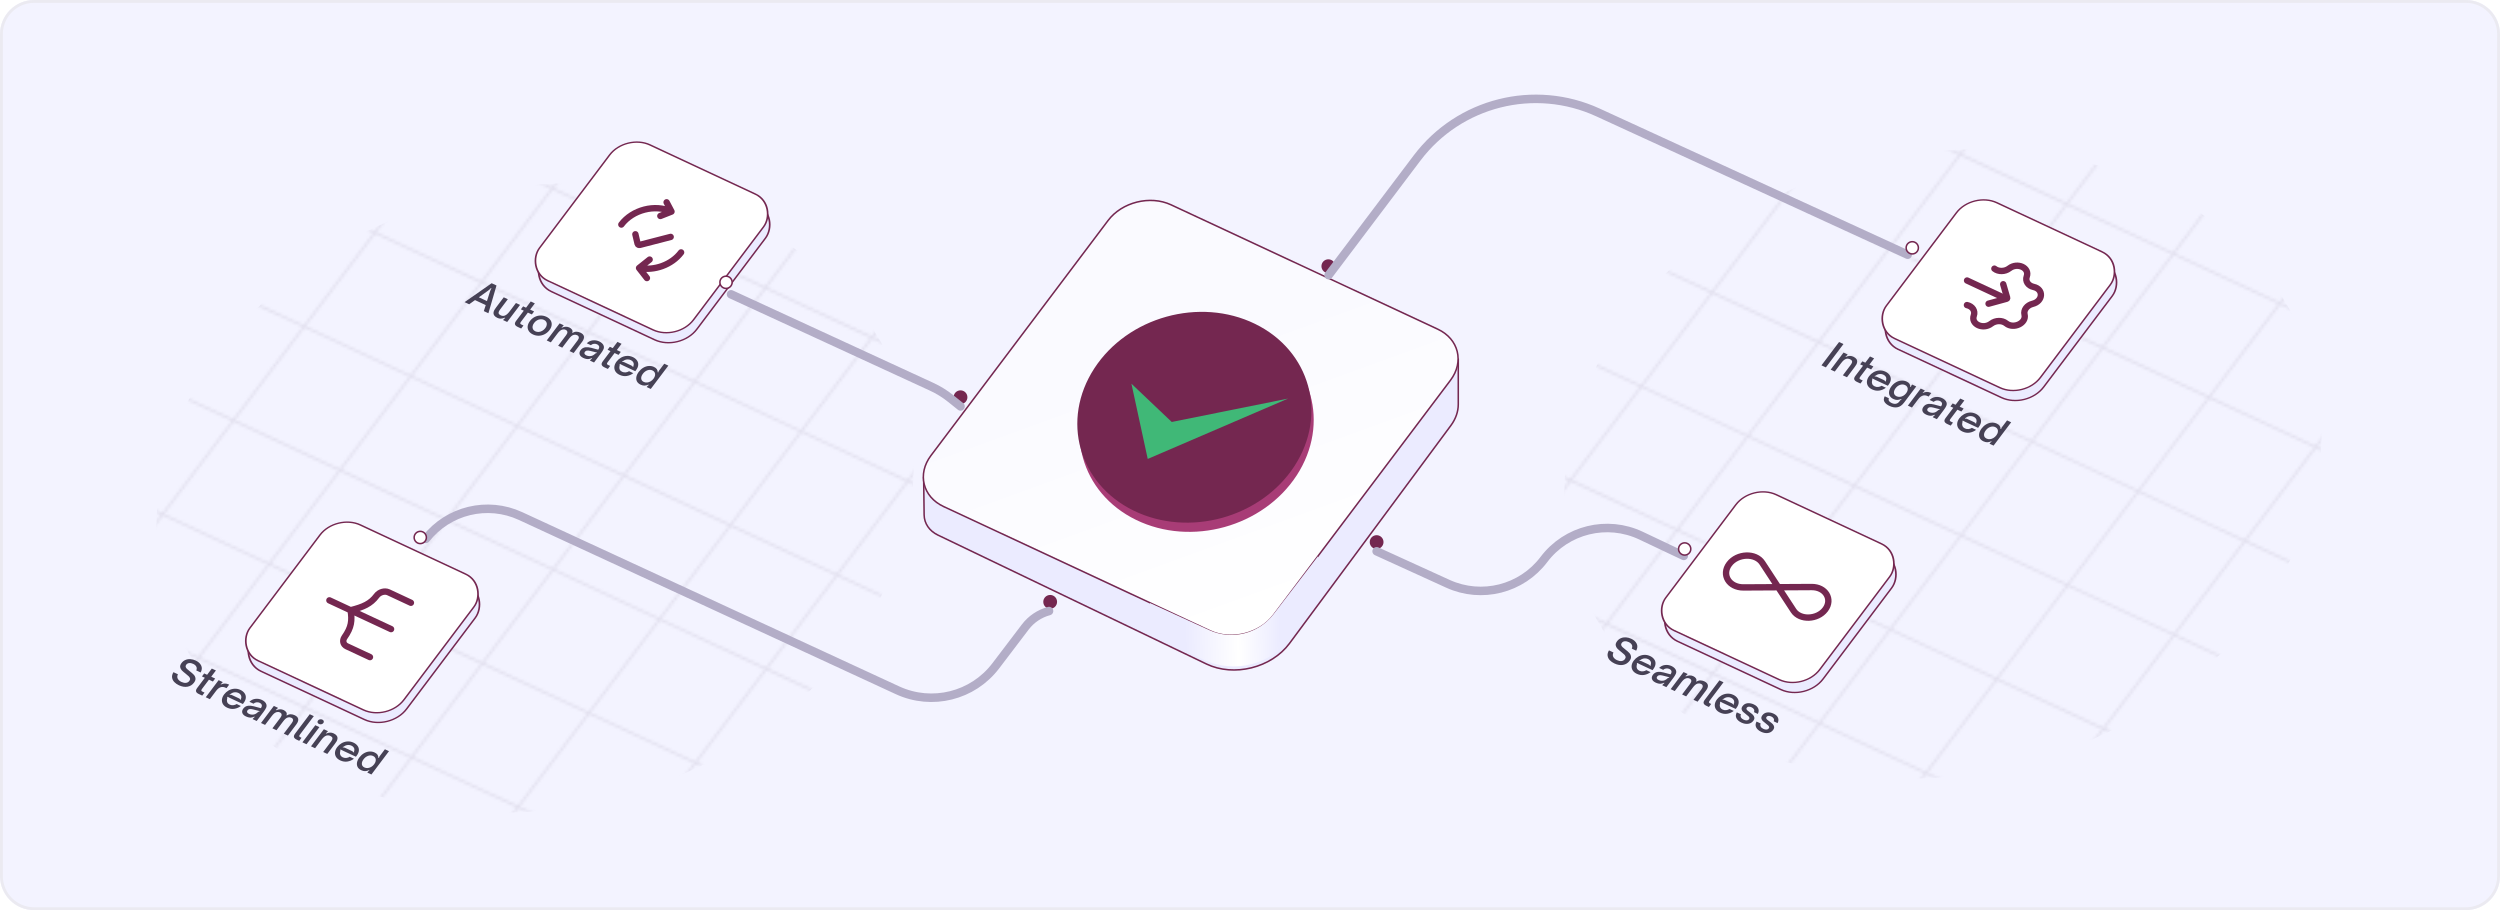 <svg width="879" height="320" viewBox="0 0 879 320" fill="none" xmlns="http://www.w3.org/2000/svg">
<g clip-path="url(#clip0_1_1118)">
<path d="M0 12C0 5.373 5.373 0 12 0H867C873.627 0 879 5.373 879 12V308C879 314.627 873.627 320 867 320H12C5.373 320 0 314.627 0 308V12Z" fill="#F3F3FF"/>
<g clip-path="url(#clip1_1_1118)">
<g opacity="0.5">
<mask id="mask0_1_1118" style="mask-type:alpha" maskUnits="userSpaceOnUse" x="464" y="-14" width="438" height="355">
<path d="M639.124 -13.667L465.294 217.013" stroke="#464155" stroke-width="0.748"/>
<path d="M464.966 217.448L727.239 339.748" stroke="#464155" stroke-width="0.748"/>
<path d="M676.593 3.804L502.763 234.484" stroke="#464155" stroke-width="0.748"/>
<path d="M489.847 184.431L752.12 306.731" stroke="#464155" stroke-width="0.748"/>
<path d="M714.059 21.275L540.23 251.955" stroke="#464155" stroke-width="0.748"/>
<path d="M514.727 151.414L777.001 273.714" stroke="#464155" stroke-width="0.748"/>
<path d="M751.529 38.747L577.699 269.427" stroke="#464155" stroke-width="0.748"/>
<path d="M539.608 118.397L801.881 240.697" stroke="#464155" stroke-width="0.748"/>
<path d="M788.995 56.219L615.165 286.899" stroke="#464155" stroke-width="0.748"/>
<path d="M564.485 85.383L826.759 207.683" stroke="#464155" stroke-width="0.748"/>
<path d="M826.464 73.69L652.634 304.37" stroke="#464155" stroke-width="0.748"/>
<path d="M589.366 52.365L851.639 174.665" stroke="#464155" stroke-width="0.748"/>
<path d="M863.93 91.161L690.1 321.841" stroke="#464155" stroke-width="0.748"/>
<path d="M614.247 19.349L876.52 141.649" stroke="#464155" stroke-width="0.748"/>
<path d="M901.4 108.633L727.57 339.313" stroke="#464155" stroke-width="0.748"/>
<path d="M639.124 -13.667L901.397 108.633" stroke="#464155" stroke-width="0.748"/>
</mask>
<g mask="url(#mask0_1_1118)">
<g filter="url(#filter0_f_1_1118)">
<circle cx="122.39" cy="122.39" r="122.39" transform="matrix(0.906 0.423 -0.602 0.799 645.915 13.571)" fill="#CFCBDC"/>
</g>
</g>
</g>
<g opacity="0.5">
<mask id="mask1_1_1118" style="mask-type:alpha" maskUnits="userSpaceOnUse" x="-31" y="-3" width="438" height="356">
<path d="M144.103 -1.703L-29.727 228.977" stroke="#464155" stroke-width="0.748"/>
<path d="M-30.055 229.411L232.218 351.711" stroke="#464155" stroke-width="0.748"/>
<path d="M181.572 15.768L7.742 246.448" stroke="#464155" stroke-width="0.748"/>
<path d="M-5.175 196.395L257.099 318.695" stroke="#464155" stroke-width="0.748"/>
<path d="M219.038 33.239L45.208 263.919" stroke="#464155" stroke-width="0.748"/>
<path d="M19.706 163.378L281.979 285.678" stroke="#464155" stroke-width="0.748"/>
<path d="M256.508 50.711L82.678 281.391" stroke="#464155" stroke-width="0.748"/>
<path d="M44.587 130.362L306.86 252.662" stroke="#464155" stroke-width="0.748"/>
<path d="M293.974 68.183L120.144 298.863" stroke="#464155" stroke-width="0.748"/>
<path d="M69.464 97.347L331.737 219.647" stroke="#464155" stroke-width="0.748"/>
<path d="M331.443 85.654L157.613 316.334" stroke="#464155" stroke-width="0.748"/>
<path d="M94.345 64.33L356.618 186.63" stroke="#464155" stroke-width="0.748"/>
<path d="M368.909 103.126L195.079 333.806" stroke="#464155" stroke-width="0.748"/>
<path d="M119.225 31.313L381.499 153.613" stroke="#464155" stroke-width="0.748"/>
<path d="M406.378 120.597L232.549 351.277" stroke="#464155" stroke-width="0.748"/>
<path d="M144.103 -1.703L406.376 120.597" stroke="#464155" stroke-width="0.748"/>
</mask>
<g mask="url(#mask1_1_1118)">
<g filter="url(#filter1_f_1_1118)">
<circle cx="122.39" cy="122.39" r="122.39" transform="matrix(0.906 0.423 -0.602 0.799 150.893 25.535)" fill="#CFCBDC"/>
</g>
</g>
</g>
<circle cx="369.242" cy="211.61" r="2.425" fill="#742750"/>
<circle cx="484.019" cy="190.594" r="2.425" fill="#742750"/>
<circle cx="337.716" cy="139.67" r="2.425" fill="#742750"/>
<circle cx="467.045" cy="93.597" r="2.425" fill="#742750"/>
<path d="M641.976 129.179L640.427 128.456L646.608 120.254L648.157 120.977L641.976 129.179ZM643.666 129.966L648.194 123.957L649.633 124.629L649.439 124.887C649.358 124.994 649.278 125.078 649.2 125.138C649.121 125.199 649.02 125.253 648.896 125.302L648.993 125.478C649.521 125.259 649.985 125.146 650.386 125.139C650.8 125.129 651.211 125.219 651.617 125.409C652.642 125.886 653.092 126.537 652.966 127.36C652.926 127.66 652.831 127.94 652.68 128.199C652.529 128.458 652.318 128.767 652.048 129.125L649.399 132.64L647.948 131.963L650.596 128.448C650.834 128.133 651 127.861 651.094 127.634C651.197 127.411 651.23 127.213 651.194 127.042C651.145 126.757 650.909 126.516 650.486 126.319C649.998 126.092 649.531 126.048 649.084 126.189C648.798 126.278 648.515 126.441 648.236 126.679C647.958 126.917 647.641 127.273 647.284 127.746L645.105 130.638L643.666 129.966ZM652.913 134.278C652.384 134.032 652.066 133.738 651.96 133.398C651.854 133.058 651.987 132.641 652.359 132.146L655.049 128.578L654.024 128.1L654.818 127.046L655.843 127.524L657.495 125.331L658.935 126.002L657.282 128.195L658.673 128.844L657.879 129.897L656.488 129.249L654.066 132.463C653.893 132.692 653.805 132.883 653.799 133.036C653.8 133.181 653.938 133.318 654.215 133.447L654.934 133.783L654.132 134.847L652.913 134.278ZM658.255 136.929C657.588 136.618 657.094 136.209 656.774 135.701C656.467 135.19 656.346 134.635 656.413 134.036C656.484 133.431 656.742 132.834 657.185 132.246C657.595 131.702 658.107 131.248 658.721 130.886C659.343 130.527 660.017 130.318 660.743 130.259C661.476 130.204 662.201 130.344 662.917 130.678C663.518 130.958 663.989 131.333 664.329 131.801C664.682 132.266 664.84 132.799 664.803 133.402C664.775 134.009 664.51 134.645 664.007 135.312L663.764 135.634L659.251 133.53C658.828 133.332 658.543 133.185 658.397 133.088L658.218 133.237C658.281 133.285 658.308 133.337 658.3 133.391C658.306 133.442 658.295 133.515 658.268 133.609C658.228 133.793 658.205 133.904 658.2 133.94C658.109 134.353 658.141 134.726 658.296 135.06C658.459 135.397 658.736 135.657 659.126 135.839C659.541 136.033 659.965 136.104 660.398 136.055C660.845 136.001 661.241 135.862 661.587 135.636L663.075 136.33C662.386 136.851 661.62 137.181 660.778 137.322C659.942 137.454 659.101 137.324 658.255 136.929ZM659.155 132.366C659.325 132.359 659.464 132.365 659.569 132.385C659.688 132.402 659.813 132.441 659.943 132.501L662.359 133.628C662.497 133.692 662.604 133.761 662.68 133.836C662.769 133.906 662.851 134.003 662.924 134.124L663.152 134.041C663.105 133.971 663.081 133.916 663.078 133.876C663.089 133.833 663.106 133.773 663.131 133.697C663.19 133.589 663.222 133.444 663.227 133.263C663.253 132.936 663.173 132.642 662.985 132.38C662.803 132.111 662.538 131.895 662.188 131.732C661.83 131.565 661.462 131.486 661.082 131.493C660.709 131.493 660.342 131.578 659.982 131.75C659.847 131.812 659.701 131.904 659.544 132.025C659.485 132.074 659.429 132.112 659.378 132.136C659.332 132.153 659.256 132.166 659.15 132.175L659.155 132.366ZM664.333 142.727C663.528 142.352 662.948 141.882 662.592 141.319C662.244 140.76 662.269 140.099 662.668 139.336L664.12 140.013C663.988 140.377 664.002 140.694 664.163 140.962C664.318 141.238 664.627 141.484 665.091 141.7C665.676 141.973 666.196 142.056 666.651 141.948C667.114 141.845 667.502 141.585 667.815 141.169L668.042 140.868C668.134 140.746 668.209 140.661 668.269 140.611C668.342 140.558 668.445 140.509 668.577 140.464L668.487 140.277C667.946 140.499 667.464 140.614 667.042 140.62C666.633 140.623 666.197 140.516 665.733 140.3C665.14 140.023 664.712 139.65 664.451 139.179C664.196 138.702 664.117 138.172 664.216 137.588C664.315 137.005 664.586 136.419 665.029 135.832C665.477 135.237 666.003 134.765 666.606 134.417C667.214 134.062 667.844 133.861 668.493 133.815C669.149 133.763 669.769 133.873 670.354 134.146C670.818 134.362 671.15 134.614 671.351 134.901C671.552 135.189 671.659 135.572 671.671 136.053L671.914 136.035C671.909 135.926 671.921 135.83 671.95 135.747C671.98 135.664 672.035 135.569 672.116 135.461L672.311 135.203L673.75 135.875L669.473 141.55C668.75 142.511 667.956 143.061 667.092 143.2C666.237 143.344 665.317 143.186 664.333 142.727ZM666.84 139.335C667.206 139.505 667.596 139.571 668.01 139.532C668.433 139.496 668.832 139.368 669.208 139.146C669.597 138.921 669.935 138.618 670.221 138.238C670.502 137.866 670.675 137.491 670.739 137.114C670.803 136.737 670.758 136.397 670.603 136.092C670.447 135.787 670.187 135.549 669.821 135.379C669.268 135.121 668.678 135.102 668.05 135.323C667.436 135.54 666.915 135.932 666.489 136.498C666.057 137.071 665.867 137.622 665.919 138.15C665.98 138.682 666.287 139.077 666.84 139.335ZM670.803 142.621L675.331 136.612L676.771 137.283L676.576 137.541C676.495 137.649 676.416 137.732 676.337 137.793C676.259 137.853 676.158 137.907 676.033 137.956L676.131 138.132C676.642 137.906 677.11 137.795 677.536 137.8C677.966 137.797 678.413 137.904 678.877 138.12L679.035 138.194L678.104 139.43L677.738 139.259C677.193 139.005 676.677 138.939 676.19 139.06C675.584 139.194 674.997 139.637 674.43 140.39L672.243 143.292L670.803 142.621ZM677.216 145.771C676.55 145.46 676.129 145.056 675.955 144.558C675.78 144.06 675.901 143.535 676.317 142.984C676.738 142.425 677.318 142.1 678.057 142.008C678.588 141.946 679.249 142.017 680.04 142.221L682.466 142.873C682.761 142.468 682.871 142.103 682.797 141.778C682.712 141.439 682.454 141.168 682.023 140.967C681.674 140.804 681.301 140.751 680.906 140.809C680.516 140.86 680.175 141.021 679.883 141.291L678.444 140.62C679.044 140.028 679.742 139.685 680.538 139.592C681.342 139.502 682.098 139.622 682.805 139.952C683.212 140.141 683.552 140.368 683.826 140.631C684.108 140.898 684.3 141.191 684.401 141.509C684.529 141.937 684.496 142.353 684.302 142.756C684.116 143.163 683.834 143.618 683.456 144.119L681.002 147.376L679.562 146.705L679.716 146.501C679.84 146.336 680.038 146.162 680.308 145.978L680.194 145.823C679.823 146.009 679.439 146.125 679.041 146.172C678.5 146.219 677.891 146.086 677.216 145.771ZM678.311 144.887C678.645 145.043 679.004 145.128 679.388 145.142C679.835 145.147 680.209 145.075 680.509 144.924C680.687 144.833 680.84 144.74 680.967 144.644C681.094 144.548 681.255 144.415 681.45 144.244C681.544 144.162 681.628 144.11 681.701 144.086C681.78 144.054 681.858 144.052 681.937 144.079L682.03 143.89C681.274 143.712 680.756 143.582 680.477 143.5L679.705 143.3C679.169 143.166 678.743 143.132 678.429 143.199C678.159 143.266 677.942 143.408 677.78 143.623C677.602 143.859 677.559 144.091 677.652 144.318C677.758 144.542 677.978 144.732 678.311 144.887ZM684.648 149.077C684.12 148.83 683.802 148.537 683.696 148.197C683.59 147.857 683.723 147.44 684.095 146.945L686.785 143.376L685.76 142.898L686.554 141.845L687.578 142.323L689.231 140.13L690.67 140.801L689.018 142.994L690.409 143.642L689.615 144.696L688.224 144.047L685.802 147.262C685.629 147.491 685.54 147.682 685.535 147.834C685.536 147.98 685.674 148.117 685.951 148.246L686.67 148.582L685.868 149.646L684.648 149.077ZM689.991 151.728C689.324 151.417 688.83 151.008 688.51 150.5C688.202 149.989 688.082 149.434 688.148 148.835C688.22 148.229 688.478 147.633 688.92 147.045C689.331 146.5 689.843 146.047 690.457 145.684C691.079 145.325 691.753 145.117 692.478 145.058C693.212 145.003 693.937 145.142 694.653 145.476C695.254 145.757 695.725 146.131 696.065 146.599C696.418 147.064 696.576 147.598 696.539 148.201C696.511 148.807 696.246 149.444 695.743 150.11L695.5 150.433L690.987 148.328C690.564 148.131 690.279 147.984 690.133 147.886L689.954 148.036C690.017 148.084 690.044 148.136 690.036 148.19C690.041 148.241 690.031 148.313 690.004 148.407C689.964 148.592 689.941 148.702 689.936 148.739C689.844 149.151 689.876 149.525 690.031 149.858C690.195 150.196 690.471 150.456 690.862 150.638C691.277 150.831 691.701 150.903 692.134 150.853C692.58 150.8 692.977 150.66 693.323 150.435L694.811 151.128C694.122 151.65 693.356 151.98 692.514 152.12C691.678 152.253 690.837 152.122 689.991 151.728ZM690.891 147.165C691.061 147.157 691.199 147.164 691.305 147.184C691.424 147.201 691.549 147.239 691.679 147.3L694.094 148.426C694.233 148.491 694.34 148.56 694.416 148.634C694.505 148.705 694.587 148.801 694.66 148.923L694.887 148.84C694.841 148.77 694.817 148.715 694.814 148.675C694.825 148.631 694.842 148.572 694.866 148.496C694.926 148.388 694.958 148.243 694.963 148.061C694.989 147.735 694.909 147.441 694.721 147.179C694.539 146.91 694.273 146.694 693.924 146.531C693.566 146.364 693.197 146.284 692.818 146.291C692.445 146.292 692.078 146.377 691.718 146.548C691.583 146.611 691.437 146.703 691.28 146.823C691.22 146.873 691.165 146.91 691.114 146.935C691.068 146.952 690.992 146.965 690.886 146.974L690.891 147.165ZM697.38 155.174C696.786 154.897 696.359 154.523 696.098 154.053C695.85 153.579 695.779 153.047 695.883 152.456C695.987 151.866 696.269 151.266 696.728 150.657C697.187 150.048 697.721 149.565 698.329 149.21C698.938 148.855 699.563 148.652 700.205 148.603C700.86 148.55 701.484 148.662 702.078 148.939C702.534 149.151 702.862 149.401 703.063 149.689C703.272 149.98 703.383 150.365 703.394 150.845L703.638 150.828C703.627 150.726 703.636 150.634 703.666 150.551C703.701 150.461 703.759 150.362 703.84 150.254L705.687 147.803L707.126 148.475L700.946 156.676L699.506 156.005L699.701 155.747C699.782 155.64 699.861 155.556 699.94 155.496C700.024 155.428 700.122 155.377 700.236 155.343L700.146 155.156C699.605 155.378 699.123 155.493 698.701 155.499C698.284 155.498 697.843 155.39 697.38 155.174ZM698.499 154.214C698.865 154.384 699.255 154.45 699.669 154.411C700.084 154.371 700.488 154.236 700.883 154.003C701.278 153.771 701.621 153.461 701.913 153.074C702.204 152.687 702.385 152.302 702.454 151.918C702.524 151.534 702.481 151.19 702.326 150.885C702.171 150.58 701.911 150.342 701.545 150.172C700.984 149.91 700.393 149.891 699.773 150.116C699.154 150.34 698.623 150.746 698.18 151.334C697.737 151.921 697.539 152.483 697.586 153.018C697.634 153.553 697.938 153.952 698.499 154.214Z" fill="#464155"/>
<g filter="url(#filter2_d_1_1118)">
<rect x="0.083" y="0.333" width="59.743" height="59.743" rx="9.831" transform="matrix(0.906 0.423 -0.602 0.799 693.832 66.903)" fill="#EBEBFF" stroke="#742750" stroke-width="0.546"/>
<rect x="0.083" y="0.333" width="59.744" height="59.744" rx="9.427" transform="matrix(0.906 0.423 -0.602 0.799 692.922 63.249)" fill="white" stroke="#742750" stroke-width="0.545"/>
<g filter="url(#filter3_i_1_1118)">
<path d="M700.481 90.722C701.879 91.855 704.204 91.811 705.735 90.624C708.591 88.41 712.953 90.445 711.854 93.477C711.265 95.104 712.333 96.73 714.266 97.151C717.871 97.935 717.626 102.172 713.923 103.093C711.936 103.588 710.678 105.257 711.08 106.865C711.83 109.864 707.223 112.066 704.618 109.955C703.22 108.822 700.895 108.866 699.363 110.054C696.508 112.267 692.146 110.233 693.244 107.2C693.833 105.573 692.766 103.948 690.832 103.527" stroke="#742750" stroke-width="2.243" stroke-linecap="round"/>
<path d="M690.872 94.892L703.286 100.681" stroke="#742750" stroke-width="2.243" stroke-linecap="round"/>
<path d="M703.584 96.201L704.979 101.014C705.012 101.131 704.922 101.258 704.778 101.297L698.432 103.038" stroke="#742750" stroke-width="2.243" stroke-linecap="round"/>
</g>
</g>
<path d="M567.634 233.274C566.992 232.975 566.452 232.597 566.015 232.142C565.586 231.69 565.326 231.167 565.236 230.572C565.153 229.982 565.311 229.349 565.711 228.673L567.284 229.407C567.001 230.03 566.992 230.568 567.255 231.02C567.527 231.476 567.956 231.841 568.541 232.114C569.103 232.376 569.628 232.48 570.118 232.428C570.608 232.376 571.007 232.145 571.315 231.737C571.542 231.436 571.617 231.146 571.541 230.869C571.472 230.595 571.316 230.343 571.072 230.112C570.833 229.875 570.482 229.576 570.018 229.214C569.44 228.77 568.991 228.382 568.671 228.049C568.35 227.715 568.153 227.328 568.079 226.887C568.013 226.449 568.177 225.969 568.571 225.446C568.944 224.951 569.401 224.593 569.942 224.371C570.488 224.141 571.069 224.049 571.684 224.093C572.312 224.135 572.936 224.299 573.554 224.587C574.481 225.02 575.118 225.603 575.467 226.337C575.823 227.074 575.764 227.889 575.289 228.782L573.74 228.059C573.958 227.551 573.961 227.102 573.749 226.712C573.543 226.316 573.175 225.994 572.646 225.748C572.142 225.513 571.673 225.42 571.24 225.47C570.807 225.52 570.464 225.713 570.21 226.05C570.01 226.315 569.944 226.57 570.012 226.815C570.089 227.063 570.241 227.299 570.469 227.522C570.702 227.737 571.033 228.012 571.462 228.348C572.075 228.818 572.544 229.23 572.87 229.586C573.201 229.934 573.397 230.345 573.458 230.818C573.532 231.289 573.356 231.807 572.929 232.373C572.351 233.14 571.591 233.609 570.649 233.78C569.721 233.947 568.716 233.779 567.634 233.274ZM575.524 236.924C574.857 236.613 574.363 236.204 574.043 235.696C573.736 235.185 573.615 234.63 573.682 234.031C573.753 233.426 574.011 232.829 574.453 232.241C574.864 231.697 575.376 231.243 575.99 230.881C576.612 230.522 577.286 230.313 578.011 230.254C578.745 230.199 579.47 230.339 580.186 230.673C580.787 230.953 581.258 231.328 581.598 231.796C581.951 232.261 582.109 232.795 582.072 233.397C582.044 234.004 581.779 234.64 581.276 235.307L581.033 235.629L576.52 233.525C576.097 233.327 575.812 233.18 575.666 233.083L575.487 233.232C575.55 233.28 575.577 233.332 575.569 233.386C575.575 233.437 575.564 233.51 575.537 233.604C575.497 233.788 575.474 233.899 575.469 233.935C575.378 234.348 575.409 234.721 575.565 235.055C575.728 235.392 576.005 235.652 576.395 235.834C576.81 236.028 577.234 236.099 577.667 236.05C578.114 235.996 578.51 235.857 578.856 235.631L580.344 236.325C579.655 236.846 578.889 237.177 578.047 237.317C577.211 237.449 576.37 237.319 575.524 236.924ZM576.424 232.361C576.594 232.354 576.733 232.36 576.838 232.38C576.957 232.397 577.082 232.436 577.212 232.496L579.628 233.623C579.766 233.687 579.873 233.757 579.949 233.831C580.038 233.901 580.12 233.998 580.193 234.119L580.421 234.036C580.374 233.966 580.35 233.911 580.347 233.871C580.358 233.828 580.375 233.768 580.399 233.692C580.459 233.584 580.491 233.439 580.496 233.258C580.522 232.931 580.442 232.637 580.254 232.375C580.072 232.106 579.806 231.89 579.457 231.727C579.099 231.56 578.73 231.481 578.351 231.488C577.978 231.488 577.611 231.573 577.251 231.745C577.116 231.807 576.97 231.899 576.813 232.02C576.754 232.07 576.698 232.107 576.647 232.131C576.601 232.148 576.525 232.161 576.419 232.17L576.424 232.361ZM582.108 239.994C581.441 239.683 581.02 239.279 580.846 238.781C580.672 238.284 580.792 237.759 581.208 237.207C581.629 236.648 582.209 236.323 582.949 236.232C583.479 236.169 584.14 236.24 584.931 236.445L587.358 237.097C587.652 236.692 587.762 236.327 587.688 236.002C587.604 235.662 587.346 235.391 586.915 235.191C586.565 235.027 586.193 234.975 585.797 235.033C585.408 235.083 585.067 235.244 584.775 235.515L583.335 234.843C583.935 234.251 584.633 233.909 585.429 233.815C586.233 233.725 586.989 233.845 587.697 234.175C588.103 234.365 588.444 234.591 588.718 234.855C589 235.122 589.192 235.414 589.292 235.733C589.421 236.16 589.388 236.576 589.194 236.979C589.008 237.387 588.726 237.841 588.348 238.343L585.893 241.6L584.454 240.929L584.608 240.724C584.732 240.559 584.929 240.385 585.2 240.201L585.086 240.046C584.715 240.232 584.331 240.348 583.933 240.395C583.391 240.443 582.783 240.309 582.108 239.994ZM583.203 239.11C583.536 239.266 583.895 239.351 584.28 239.366C584.727 239.371 585.1 239.298 585.4 239.147C585.579 239.056 585.732 238.963 585.859 238.867C585.986 238.772 586.147 238.638 586.341 238.468C586.436 238.386 586.52 238.333 586.593 238.309C586.671 238.278 586.75 238.275 586.828 238.302L586.921 238.113C586.165 237.935 585.648 237.805 585.369 237.724L584.597 237.523C584.06 237.389 583.635 237.356 583.321 237.422C583.05 237.49 582.834 237.631 582.672 237.846C582.494 238.082 582.451 238.314 582.543 238.541C582.65 238.765 582.869 238.955 583.203 239.11ZM587.405 242.305L591.933 236.296L593.373 236.967L593.178 237.225C593.097 237.333 593.018 237.416 592.939 237.477C592.861 237.537 592.759 237.591 592.635 237.64L592.733 237.816C593.26 237.597 593.725 237.485 594.125 237.478C594.54 237.468 594.95 237.557 595.357 237.747C595.788 237.948 596.105 238.212 596.309 238.54C596.513 238.867 596.527 239.213 596.352 239.577L596.51 239.65C596.962 239.357 597.419 239.217 597.883 239.23C598.346 239.242 598.793 239.349 599.224 239.55C599.98 239.903 600.402 240.356 600.49 240.911C600.578 241.465 600.36 242.09 599.836 242.785L596.871 246.719L595.432 246.048L598.251 242.307C598.575 241.877 598.719 241.503 598.683 241.187C598.647 240.87 598.442 240.624 598.068 240.449C597.694 240.275 597.304 240.238 596.898 240.34C596.589 240.428 596.296 240.591 596.018 240.83C595.747 241.072 595.453 241.404 595.134 241.827L592.858 244.847L591.419 244.176L594.237 240.435C594.561 240.005 594.701 239.63 594.657 239.309C594.622 238.992 594.412 238.745 594.03 238.567C593.664 238.396 593.277 238.37 592.868 238.49C592.587 238.571 592.306 238.726 592.024 238.953C591.751 239.184 591.45 239.518 591.121 239.955L588.845 242.976L587.405 242.305ZM599.962 248.16C599.434 247.914 599.116 247.62 599.01 247.28C598.903 246.94 599.036 246.523 599.409 246.028L604.545 239.213L605.984 239.884L601.1 246.366C600.921 246.603 600.839 246.792 600.853 246.934C600.875 247.08 601.008 247.21 601.252 247.324L601.655 247.511L600.853 248.575L599.962 248.16ZM604.77 250.562C604.103 250.251 603.609 249.842 603.289 249.334C602.982 248.823 602.861 248.268 602.928 247.669C602.999 247.063 603.257 246.467 603.7 245.879C604.11 245.334 604.622 244.881 605.236 244.518C605.858 244.159 606.532 243.951 607.258 243.892C607.991 243.837 608.716 243.976 609.432 244.31C610.033 244.591 610.504 244.965 610.844 245.434C611.197 245.898 611.355 246.432 611.318 247.035C611.29 247.641 611.025 248.278 610.522 248.944L610.279 249.267L605.766 247.162C605.343 246.965 605.058 246.818 604.912 246.72L604.733 246.87C604.796 246.918 604.823 246.97 604.815 247.024C604.821 247.075 604.81 247.147 604.783 247.241C604.743 247.426 604.72 247.536 604.715 247.573C604.624 247.985 604.656 248.359 604.811 248.692C604.974 249.03 605.251 249.29 605.641 249.472C606.056 249.665 606.48 249.737 606.913 249.687C607.36 249.634 607.756 249.495 608.102 249.269L609.59 249.963C608.901 250.484 608.135 250.814 607.293 250.954C606.457 251.087 605.616 250.956 604.77 250.562ZM605.67 245.999C605.84 245.991 605.979 245.998 606.084 246.018C606.203 246.035 606.328 246.073 606.458 246.134L608.874 247.26C609.012 247.325 609.119 247.394 609.195 247.468C609.284 247.539 609.366 247.635 609.439 247.757L609.667 247.674C609.62 247.604 609.596 247.549 609.593 247.509C609.604 247.465 609.621 247.406 609.646 247.33C609.705 247.222 609.737 247.077 609.742 246.895C609.768 246.569 609.688 246.275 609.5 246.013C609.318 245.744 609.053 245.528 608.703 245.365C608.345 245.198 607.977 245.118 607.597 245.125C607.224 245.126 606.857 245.211 606.497 245.382C606.362 245.445 606.216 245.537 606.059 245.657C606 245.707 605.944 245.744 605.893 245.769C605.847 245.786 605.771 245.799 605.665 245.808L605.67 245.999ZM612.281 254.064C611.435 253.67 610.851 253.155 610.527 252.52C610.211 251.889 610.256 251.203 610.66 250.461L612.112 251.138C611.951 251.528 611.95 251.886 612.11 252.213C612.271 252.539 612.587 252.813 613.059 253.032C613.457 253.218 613.823 253.302 614.156 253.283C614.503 253.26 614.768 253.127 614.951 252.884C615.097 252.69 615.136 252.5 615.068 252.313C615.008 252.13 614.886 251.957 614.701 251.794C614.53 251.627 614.276 251.416 613.94 251.163C613.474 250.819 613.107 250.518 612.841 250.258C612.584 250.002 612.419 249.703 612.348 249.36C612.29 249.013 612.415 248.636 612.723 248.227C613.155 247.654 613.729 247.331 614.443 247.257C615.158 247.184 615.89 247.322 616.638 247.67C617.418 248.035 617.937 248.513 618.193 249.107C618.448 249.701 618.402 250.338 618.055 251.019L616.701 250.387C616.846 250.019 616.84 249.692 616.682 249.405C616.53 249.112 616.259 248.874 615.868 248.692C615.502 248.521 615.168 248.447 614.864 248.471C614.561 248.494 614.331 248.609 614.175 248.817C614.045 248.989 614.009 249.161 614.066 249.333C614.137 249.502 614.256 249.664 614.425 249.82C614.606 249.972 614.864 250.17 615.198 250.413C615.678 250.753 616.052 251.058 616.321 251.329C616.59 251.599 616.758 251.915 616.827 252.276C616.901 252.63 616.778 253.019 616.46 253.442C616.022 254.022 615.43 254.371 614.683 254.487C613.936 254.603 613.135 254.463 612.281 254.064ZM619.226 257.303C618.381 256.909 617.796 256.394 617.472 255.759C617.157 255.127 617.201 254.441 617.606 253.7L619.057 254.377C618.896 254.766 618.895 255.125 619.056 255.451C619.216 255.778 619.532 256.051 620.004 256.271C620.402 256.457 620.768 256.54 621.101 256.521C621.448 256.499 621.713 256.366 621.897 256.122C622.042 255.929 622.081 255.739 622.013 255.552C621.953 255.369 621.831 255.196 621.646 255.032C621.475 254.865 621.222 254.655 620.885 254.401C620.419 254.058 620.053 253.756 619.787 253.497C619.529 253.241 619.364 252.942 619.293 252.598C619.235 252.252 619.361 251.875 619.668 251.466C620.1 250.893 620.674 250.569 621.388 250.496C622.103 250.422 622.835 250.56 623.583 250.909C624.364 251.273 624.882 251.752 625.138 252.346C625.394 252.94 625.348 253.577 625 254.257L623.646 253.626C623.791 253.258 623.785 252.931 623.627 252.644C623.475 252.35 623.204 252.112 622.813 251.93C622.447 251.76 622.113 251.686 621.81 251.709C621.506 251.732 621.276 251.848 621.12 252.056C620.99 252.228 620.954 252.4 621.011 252.572C621.082 252.74 621.202 252.902 621.37 253.058C621.552 253.211 621.809 253.409 622.143 253.651C622.623 253.991 622.997 254.297 623.266 254.567C623.535 254.838 623.703 255.154 623.772 255.515C623.846 255.869 623.723 256.257 623.405 256.68C622.967 257.261 622.375 257.609 621.628 257.726C620.881 257.842 620.08 257.701 619.226 257.303Z" fill="#464155"/>
<g filter="url(#filter4_d_1_1118)">
<rect x="0.083" y="0.333" width="59.743" height="59.743" rx="9.831" transform="matrix(0.906 0.423 -0.602 0.799 616.271 169.56)" fill="#EBEBFF" stroke="#742750" stroke-width="0.546"/>
<rect x="0.083" y="0.333" width="59.744" height="59.744" rx="9.427" transform="matrix(0.906 0.423 -0.602 0.799 615.361 165.907)" fill="white" stroke="#742750" stroke-width="0.545"/>
<g filter="url(#filter5_i_1_1118)">
<path d="M618.868 194.164L629.859 210.958C632.117 214.409 638.278 214.186 641.014 210.555C643.724 206.958 641.096 202.633 636.218 202.661L612.249 202.799C607.172 202.828 604.436 198.326 607.257 194.583C610.105 190.804 616.517 190.572 618.868 194.164Z" stroke="#742750" stroke-width="2.243" stroke-linecap="round"/>
</g>
</g>
<path d="M62.902 240.939C62.26 240.639 61.72 240.261 61.283 239.806C60.854 239.354 60.594 238.831 60.504 238.237C60.421 237.646 60.579 237.013 60.979 236.337L62.552 237.071C62.269 237.695 62.26 238.232 62.523 238.685C62.795 239.141 63.224 239.505 63.809 239.778C64.371 240.04 64.896 240.145 65.386 240.092C65.876 240.04 66.275 239.809 66.583 239.401C66.81 239.1 66.885 238.811 66.808 238.533C66.74 238.259 66.584 238.007 66.34 237.777C66.101 237.54 65.749 237.24 65.286 236.879C64.708 236.435 64.259 236.046 63.938 235.713C63.618 235.379 63.421 234.992 63.347 234.551C63.281 234.113 63.445 233.633 63.839 233.11C64.212 232.615 64.669 232.257 65.21 232.035C65.757 231.805 66.337 231.713 66.952 231.758C67.58 231.799 68.204 231.964 68.822 232.252C69.749 232.684 70.386 233.267 70.735 234.001C71.091 234.738 71.032 235.553 70.557 236.446L69.008 235.723C69.226 235.215 69.229 234.766 69.017 234.377C68.811 233.98 68.443 233.659 67.914 233.412C67.41 233.177 66.941 233.084 66.508 233.134C66.075 233.184 65.731 233.377 65.478 233.714C65.278 233.979 65.212 234.234 65.28 234.479C65.357 234.728 65.509 234.963 65.737 235.186C65.97 235.401 66.301 235.677 66.73 236.012C67.343 236.482 67.812 236.895 68.138 237.25C68.469 237.598 68.665 238.009 68.726 238.483C68.8 238.953 68.624 239.471 68.197 240.037C67.619 240.804 66.859 241.273 65.917 241.444C64.989 241.611 63.984 241.443 62.902 240.939ZM69.893 244.01C69.364 243.763 69.047 243.47 68.941 243.13C68.834 242.79 68.967 242.372 69.34 241.878L72.029 238.309L71.005 237.831L71.798 236.778L72.823 237.255L74.475 235.063L75.915 235.734L74.263 237.927L75.653 238.575L74.859 239.629L73.469 238.98L71.047 242.194C70.874 242.424 70.785 242.615 70.78 242.767C70.78 242.913 70.919 243.05 71.195 243.179L71.915 243.514L71.113 244.578L69.893 244.01ZM72.345 245.153L76.873 239.144L78.312 239.815L78.118 240.073C78.037 240.181 77.957 240.264 77.879 240.325C77.8 240.385 77.699 240.439 77.574 240.488L77.672 240.664C78.184 240.438 78.652 240.327 79.077 240.332C79.508 240.329 79.955 240.436 80.418 240.652L80.577 240.726L79.645 241.962L79.279 241.791C78.734 241.537 78.218 241.471 77.731 241.592C77.125 241.726 76.538 242.169 75.971 242.922L73.784 245.824L72.345 245.153ZM79.882 248.827C79.215 248.516 78.721 248.107 78.4 247.599C78.093 247.088 77.973 246.533 78.039 245.934C78.111 245.329 78.368 244.732 78.811 244.144C79.221 243.6 79.734 243.146 80.347 242.783C80.969 242.425 81.643 242.216 82.369 242.157C83.103 242.102 83.828 242.242 84.543 242.575C85.145 242.856 85.616 243.23 85.955 243.699C86.308 244.164 86.466 244.697 86.43 245.3C86.401 245.907 86.136 246.543 85.634 247.21L85.391 247.532L80.877 245.427C80.454 245.23 80.17 245.083 80.023 244.986L79.845 245.135C79.907 245.183 79.934 245.235 79.927 245.289C79.932 245.34 79.921 245.413 79.894 245.507C79.854 245.691 79.832 245.802 79.826 245.838C79.735 246.251 79.767 246.624 79.922 246.958C80.085 247.295 80.362 247.555 80.752 247.737C81.167 247.93 81.591 248.002 82.024 247.952C82.471 247.899 82.868 247.76 83.214 247.534L84.702 248.228C84.013 248.749 83.247 249.079 82.405 249.219C81.569 249.352 80.727 249.222 79.882 248.827ZM80.781 244.264C80.952 244.256 81.09 244.263 81.196 244.283C81.315 244.3 81.44 244.339 81.57 244.399L83.985 245.526C84.123 245.59 84.23 245.659 84.306 245.733C84.396 245.804 84.477 245.9 84.551 246.022L84.778 245.939C84.732 245.869 84.707 245.814 84.705 245.774C84.715 245.73 84.733 245.671 84.757 245.595C84.816 245.487 84.849 245.342 84.853 245.161C84.88 244.834 84.799 244.54 84.612 244.278C84.43 244.009 84.164 243.793 83.814 243.63C83.457 243.463 83.088 243.383 82.709 243.391C82.335 243.391 81.968 243.476 81.609 243.647C81.473 243.71 81.327 243.802 81.171 243.923C81.111 243.972 81.056 244.009 81.004 244.034C80.958 244.051 80.882 244.064 80.777 244.073L80.781 244.264ZM86.465 251.897C85.799 251.586 85.378 251.182 85.204 250.684C85.029 250.186 85.15 249.662 85.566 249.11C85.987 248.551 86.567 248.226 87.306 248.135C87.837 248.072 88.498 248.143 89.289 248.347L91.715 248.999C92.01 248.594 92.12 248.229 92.046 247.904C91.961 247.565 91.703 247.294 91.272 247.093C90.923 246.93 90.55 246.878 90.155 246.935C89.765 246.986 89.424 247.147 89.132 247.417L87.693 246.746C88.293 246.154 88.991 245.811 89.787 245.718C90.591 245.628 91.347 245.748 92.054 246.078C92.461 246.267 92.801 246.494 93.075 246.757C93.357 247.025 93.549 247.317 93.65 247.635C93.778 248.063 93.745 248.479 93.551 248.882C93.365 249.289 93.083 249.744 92.705 250.246L90.251 253.503L88.811 252.831L88.965 252.627C89.089 252.462 89.287 252.288 89.557 252.104L89.443 251.949C89.072 252.135 88.688 252.251 88.29 252.298C87.749 252.346 87.14 252.212 86.465 251.897ZM87.56 251.013C87.894 251.169 88.253 251.254 88.637 251.268C89.084 251.273 89.458 251.201 89.758 251.05C89.936 250.959 90.089 250.866 90.216 250.77C90.343 250.674 90.504 250.541 90.699 250.37C90.793 250.289 90.877 250.236 90.95 250.212C91.029 250.18 91.107 250.178 91.186 250.205L91.279 250.016C90.523 249.838 90.005 249.708 89.726 249.626L88.954 249.426C88.418 249.292 87.992 249.258 87.678 249.325C87.408 249.393 87.191 249.534 87.029 249.749C86.851 249.985 86.808 250.217 86.901 250.444C87.007 250.668 87.227 250.858 87.56 251.013ZM91.763 254.208L96.291 248.199L97.73 248.87L97.536 249.128C97.455 249.235 97.375 249.319 97.297 249.38C97.218 249.44 97.117 249.494 96.992 249.543L97.09 249.719C97.618 249.5 98.082 249.387 98.483 249.381C98.897 249.37 99.308 249.46 99.714 249.65C100.145 249.851 100.463 250.115 100.666 250.442C100.87 250.77 100.885 251.116 100.709 251.479L100.868 251.553C101.32 251.26 101.777 251.12 102.24 251.133C102.703 251.145 103.15 251.252 103.581 251.453C104.338 251.806 104.76 252.259 104.848 252.813C104.935 253.368 104.717 253.992 104.194 254.687L101.229 258.622L99.789 257.951L102.608 254.21C102.932 253.78 103.076 253.406 103.041 253.089C103.005 252.772 102.8 252.527 102.426 252.352C102.051 252.178 101.661 252.141 101.255 252.242C100.947 252.331 100.653 252.494 100.375 252.733C100.105 252.974 99.81 253.307 99.492 253.73L97.216 256.75L95.776 256.079L98.595 252.338C98.919 251.908 99.059 251.533 99.015 251.212C98.979 250.895 98.77 250.648 98.388 250.469C98.022 250.299 97.635 250.273 97.226 250.392C96.944 250.474 96.663 250.629 96.382 250.856C96.109 251.087 95.808 251.421 95.478 251.858L93.202 254.879L91.763 254.208ZM104.32 260.063C103.791 259.817 103.474 259.523 103.367 259.183C103.261 258.843 103.394 258.426 103.767 257.931L108.902 251.116L110.342 251.787L105.457 258.269C105.279 258.506 105.197 258.695 105.211 258.837C105.233 258.983 105.366 259.113 105.61 259.226L106.012 259.414L105.21 260.478L104.32 260.063ZM107.772 261.673L106.332 261.001L110.86 254.992L112.3 255.664L107.772 261.673ZM112.163 254.554C111.903 254.433 111.733 254.257 111.654 254.026C111.589 253.792 111.64 253.564 111.807 253.342C111.974 253.12 112.202 252.979 112.489 252.919C112.789 252.856 113.069 252.885 113.33 253.006C113.598 253.131 113.765 253.311 113.83 253.545C113.901 253.772 113.853 253.996 113.686 254.218C113.518 254.44 113.288 254.585 112.996 254.652C112.709 254.712 112.431 254.679 112.163 254.554ZM109.346 262.407L113.874 256.398L115.314 257.069L115.119 257.327C115.038 257.435 114.958 257.518 114.88 257.579C114.802 257.639 114.7 257.693 114.576 257.742L114.674 257.918C115.201 257.699 115.665 257.587 116.066 257.58C116.48 257.57 116.891 257.659 117.298 257.849C118.322 258.327 118.772 258.977 118.646 259.8C118.606 260.101 118.511 260.381 118.36 260.64C118.209 260.898 117.998 261.207 117.728 261.565L115.079 265.08L113.628 264.403L116.277 260.888C116.514 260.573 116.68 260.302 116.774 260.075C116.877 259.851 116.91 259.654 116.875 259.482C116.825 259.198 116.589 258.957 116.166 258.76C115.678 258.532 115.211 258.489 114.765 258.629C114.478 258.718 114.195 258.882 113.917 259.12C113.638 259.358 113.321 259.714 112.964 260.186L110.785 263.078L109.346 262.407ZM119.635 267.364C118.968 267.053 118.474 266.644 118.153 266.136C117.846 265.625 117.726 265.07 117.792 264.471C117.864 263.866 118.121 263.269 118.564 262.681C118.975 262.137 119.487 261.683 120.101 261.321C120.723 260.962 121.397 260.753 122.122 260.694C122.856 260.639 123.581 260.779 124.296 261.113C124.898 261.393 125.369 261.768 125.708 262.236C126.061 262.701 126.22 263.235 126.183 263.837C126.155 264.444 125.889 265.08 125.387 265.747L125.144 266.069L120.631 263.965C120.208 263.767 119.923 263.62 119.777 263.523L119.598 263.672C119.661 263.72 119.688 263.772 119.68 263.826C119.685 263.877 119.675 263.95 119.648 264.044C119.607 264.228 119.585 264.339 119.579 264.375C119.488 264.788 119.52 265.161 119.675 265.495C119.839 265.832 120.115 266.092 120.506 266.274C120.92 266.468 121.344 266.539 121.778 266.49C122.224 266.436 122.621 266.297 122.967 266.071L124.455 266.765C123.766 267.286 123 267.617 122.158 267.757C121.322 267.89 120.481 267.759 119.635 267.364ZM120.535 262.801C120.705 262.794 120.843 262.8 120.949 262.82C121.068 262.837 121.193 262.876 121.323 262.936L123.738 264.063C123.876 264.127 123.984 264.197 124.06 264.271C124.149 264.342 124.231 264.438 124.304 264.559L124.531 264.476C124.485 264.406 124.461 264.351 124.458 264.311C124.469 264.268 124.486 264.208 124.51 264.132C124.57 264.024 124.602 263.879 124.607 263.698C124.633 263.371 124.553 263.077 124.365 262.815C124.183 262.546 123.917 262.33 123.567 262.167C123.21 262 122.841 261.921 122.462 261.928C122.088 261.928 121.722 262.014 121.362 262.185C121.227 262.248 121.081 262.339 120.924 262.46C120.864 262.51 120.809 262.547 120.757 262.571C120.711 262.588 120.636 262.601 120.53 262.61L120.535 262.801ZM127.024 270.81C126.43 270.533 126.003 270.159 125.742 269.689C125.494 269.215 125.423 268.683 125.527 268.093C125.631 267.502 125.913 266.902 126.372 266.293C126.831 265.684 127.365 265.202 127.973 264.846C128.582 264.491 129.207 264.289 129.849 264.239C130.504 264.186 131.128 264.298 131.722 264.575C132.177 264.788 132.506 265.037 132.707 265.325C132.916 265.616 133.026 266.002 133.038 266.482L133.282 266.465C133.271 266.363 133.28 266.27 133.31 266.187C133.345 266.097 133.403 265.998 133.484 265.891L135.331 263.44L136.77 264.111L130.59 272.313L129.15 271.642L129.344 271.384C129.425 271.276 129.505 271.192 129.584 271.132C129.667 271.065 129.766 271.014 129.88 270.98L129.79 270.792C129.249 271.015 128.767 271.129 128.345 271.135C127.928 271.135 127.487 271.026 127.024 270.81ZM128.143 269.85C128.509 270.021 128.899 270.086 129.313 270.047C129.727 270.008 130.132 269.872 130.527 269.64C130.922 269.407 131.265 269.098 131.556 268.711C131.848 268.324 132.029 267.938 132.098 267.554C132.168 267.17 132.125 266.826 131.97 266.521C131.815 266.217 131.554 265.979 131.188 265.808C130.627 265.547 130.037 265.528 129.417 265.752C128.798 265.977 128.266 266.383 127.824 266.97C127.381 267.558 127.183 268.119 127.23 268.655C127.277 269.19 127.582 269.588 128.143 269.85Z" fill="#464155"/>
<g filter="url(#filter6_d_1_1118)">
<rect x="0.083" y="0.333" width="59.743" height="59.743" rx="9.831" transform="matrix(0.906 0.423 -0.602 0.799 118.242 180.1)" fill="#EBEBFF" stroke="#742750" stroke-width="0.546"/>
<rect x="0.083" y="0.333" width="59.744" height="59.744" rx="9.427" transform="matrix(0.906 0.423 -0.602 0.799 117.544 176.546)" fill="white" stroke="#742750" stroke-width="0.545"/>
<g filter="url(#filter7_i_1_1118)">
<path d="M115.066 207.345L122.519 210.82M122.519 210.82C126.985 209.683 129.548 208.582 131.688 205.716C132.604 204.489 134.457 203.868 135.847 204.516L143.729 208.192M122.519 210.82L136.749 217.455M122.519 210.82C123.106 214.458 122.839 216.815 120.389 220.315C119.581 221.471 119.875 222.889 121.163 223.489L129.331 227.298" stroke="#742750" stroke-width="2.243" stroke-linecap="round"/>
</g>
</g>
<path d="M164.963 106.983L163.353 106.232L172.863 99.583L174.571 100.379L171.721 110.134L170.111 109.383L170.78 107.27L167.011 105.512L164.963 106.983ZM168.361 104.529L171.216 105.86L172.289 102.467C172.453 101.973 172.624 101.607 172.802 101.37L172.607 101.279C172.413 101.537 172.091 101.833 171.642 102.166L168.361 104.529ZM174.878 111.766C173.861 111.292 173.415 110.638 173.537 109.804C173.585 109.507 173.685 109.229 173.836 108.971C173.987 108.712 174.198 108.403 174.468 108.045L177.116 104.53L178.556 105.201L175.899 108.727C175.445 109.329 175.25 109.799 175.313 110.139C175.379 110.431 175.615 110.672 176.021 110.861C176.501 111.085 176.964 111.127 177.411 110.986C177.703 110.89 177.989 110.723 178.267 110.485C178.554 110.25 178.872 109.9 179.223 109.434L181.41 106.532L182.85 107.203L178.322 113.212L176.882 112.541L177.077 112.283C177.158 112.176 177.237 112.092 177.316 112.031C177.4 111.964 177.498 111.913 177.612 111.879L177.522 111.692C176.981 111.914 176.503 112.03 176.089 112.04C175.688 112.047 175.285 111.956 174.878 111.766ZM182.027 114.94C181.498 114.693 181.18 114.4 181.074 114.06C180.968 113.72 181.101 113.302 181.473 112.808L184.163 109.239L183.138 108.761L183.932 107.708L184.957 108.186L186.609 105.993L188.049 106.664L186.396 108.857L187.787 109.505L186.993 110.559L185.602 109.91L183.18 113.124C183.007 113.354 182.918 113.545 182.913 113.697C182.914 113.843 183.052 113.98 183.329 114.109L184.048 114.444L183.246 115.509L182.027 114.94ZM187.393 117.602C186.727 117.291 186.233 116.882 185.912 116.374C185.591 115.866 185.463 115.307 185.527 114.698C185.604 114.085 185.875 113.47 186.339 112.854C186.787 112.259 187.329 111.795 187.965 111.462C188.614 111.126 189.296 110.95 190.011 110.935C190.731 110.912 191.425 111.057 192.092 111.367C192.759 111.678 193.252 112.088 193.573 112.596C193.899 113.096 194.03 113.652 193.967 114.261C193.908 114.863 193.655 115.462 193.207 116.057C192.748 116.666 192.191 117.142 191.536 117.486C190.895 117.826 190.212 118.011 189.486 118.041C188.766 118.063 188.068 117.917 187.393 117.602ZM188.228 116.495C188.602 116.669 189.004 116.741 189.435 116.709C189.871 116.67 190.286 116.535 190.681 116.302C191.084 116.074 191.434 115.763 191.731 115.368C192.012 114.996 192.18 114.619 192.236 114.239C192.306 113.855 192.255 113.506 192.083 113.194C191.912 112.882 191.639 112.638 191.265 112.464C190.891 112.29 190.489 112.218 190.058 112.25C189.633 112.274 189.219 112.401 188.816 112.629C188.427 112.854 188.089 113.157 187.803 113.537C187.5 113.938 187.319 114.333 187.257 114.72C187.196 115.108 187.247 115.456 187.41 115.765C187.581 116.077 187.854 116.321 188.228 116.495ZM192.233 119.699L196.762 113.69L198.201 114.362L198.007 114.62C197.926 114.727 197.846 114.811 197.768 114.871C197.689 114.932 197.588 114.986 197.463 115.034L197.561 115.211C198.089 114.992 198.553 114.879 198.954 114.872C199.368 114.862 199.778 114.952 200.185 115.142C200.616 115.343 200.933 115.607 201.137 115.934C201.341 116.262 201.355 116.607 201.18 116.971L201.339 117.045C201.79 116.752 202.248 116.612 202.711 116.624C203.174 116.637 203.621 116.744 204.052 116.945C204.808 117.297 205.23 117.751 205.318 118.305C205.406 118.859 205.188 119.484 204.664 120.179L201.7 124.114L200.26 123.442L203.079 119.701C203.403 119.272 203.547 118.898 203.511 118.581C203.475 118.264 203.27 118.018 202.896 117.844C202.522 117.67 202.132 117.633 201.726 117.734C201.418 117.823 201.124 117.986 200.846 118.224C200.576 118.466 200.281 118.799 199.963 119.221L197.686 122.242L196.247 121.571L199.066 117.83C199.39 117.4 199.53 117.025 199.486 116.704C199.45 116.387 199.241 116.139 198.859 115.961C198.493 115.79 198.105 115.765 197.697 115.884C197.415 115.966 197.134 116.12 196.853 116.348C196.58 116.579 196.279 116.913 195.949 117.35L193.673 120.371L192.233 119.699ZM205.08 125.849C204.413 125.538 203.992 125.134 203.818 124.636C203.643 124.139 203.764 123.614 204.18 123.062C204.601 122.503 205.181 122.178 205.92 122.087C206.451 122.024 207.112 122.095 207.903 122.299L210.329 122.952C210.624 122.546 210.734 122.181 210.66 121.856C210.575 121.517 210.318 121.246 209.887 121.045C209.537 120.882 209.164 120.83 208.769 120.888C208.379 120.938 208.038 121.099 207.747 121.369L206.307 120.698C206.907 120.106 207.605 119.764 208.401 119.67C209.205 119.58 209.961 119.7 210.668 120.03C211.075 120.22 211.415 120.446 211.689 120.709C211.972 120.977 212.163 121.269 212.264 121.588C212.392 122.015 212.359 122.431 212.165 122.834C211.979 123.242 211.697 123.696 211.319 124.198L208.865 127.455L207.425 126.783L207.579 126.579C207.704 126.414 207.901 126.24 208.171 126.056L208.057 125.901C207.687 126.087 207.302 126.203 206.904 126.25C206.363 126.298 205.755 126.164 205.08 125.849ZM206.174 124.965C206.508 125.121 206.867 125.206 207.251 125.221C207.698 125.226 208.072 125.153 208.372 125.002C208.551 124.911 208.703 124.818 208.83 124.722C208.957 124.626 209.118 124.493 209.313 124.322C209.408 124.241 209.491 124.188 209.564 124.164C209.643 124.133 209.721 124.13 209.8 124.157L209.893 123.968C209.137 123.79 208.62 123.66 208.34 123.578L207.568 123.378C207.032 123.244 206.606 123.211 206.292 123.277C206.022 123.345 205.805 123.486 205.643 123.701C205.465 123.937 205.422 124.169 205.515 124.396C205.621 124.62 205.841 124.81 206.174 124.965ZM212.512 129.155C211.983 128.909 211.665 128.615 211.559 128.275C211.453 127.935 211.586 127.518 211.958 127.023L214.648 123.454L213.623 122.977L214.417 121.923L215.442 122.401L217.094 120.208L218.534 120.879L216.881 123.072L218.272 123.721L217.478 124.774L216.087 124.126L213.665 127.34C213.492 127.569 213.403 127.76 213.398 127.913C213.399 128.058 213.537 128.195 213.814 128.324L214.533 128.66L213.731 129.724L212.512 129.155ZM217.854 131.806C217.187 131.495 216.693 131.086 216.373 130.578C216.066 130.067 215.945 129.512 216.012 128.913C216.083 128.308 216.341 127.711 216.783 127.123C217.194 126.579 217.706 126.125 218.32 125.762C218.942 125.404 219.616 125.195 220.342 125.136C221.075 125.081 221.8 125.221 222.516 125.554C223.117 125.835 223.588 126.21 223.928 126.678C224.281 127.143 224.439 127.676 224.402 128.279C224.374 128.886 224.109 129.522 223.606 130.189L223.363 130.511L218.85 128.406C218.427 128.209 218.142 128.062 217.996 127.965L217.817 128.114C217.88 128.162 217.907 128.214 217.899 128.268C217.905 128.319 217.894 128.392 217.867 128.486C217.827 128.67 217.804 128.781 217.799 128.817C217.708 129.23 217.739 129.603 217.895 129.937C218.058 130.274 218.335 130.534 218.725 130.716C219.14 130.909 219.564 130.981 219.997 130.931C220.444 130.878 220.84 130.739 221.186 130.513L222.674 131.207C221.985 131.728 221.219 132.058 220.377 132.198C219.541 132.331 218.7 132.201 217.854 131.806ZM218.754 127.243C218.924 127.236 219.063 127.242 219.168 127.262C219.287 127.279 219.412 127.318 219.542 127.378L221.958 128.505C222.096 128.569 222.203 128.638 222.279 128.713C222.368 128.783 222.45 128.879 222.523 129.001L222.751 128.918C222.704 128.848 222.68 128.793 222.677 128.753C222.688 128.71 222.705 128.65 222.729 128.574C222.789 128.466 222.821 128.321 222.826 128.14C222.852 127.813 222.772 127.519 222.584 127.257C222.402 126.988 222.137 126.772 221.787 126.609C221.429 126.442 221.061 126.362 220.681 126.37C220.308 126.37 219.941 126.455 219.581 126.627C219.446 126.689 219.3 126.781 219.143 126.902C219.084 126.951 219.028 126.989 218.977 127.013C218.931 127.03 218.855 127.043 218.749 127.052L218.754 127.243ZM225.243 135.252C224.649 134.975 224.222 134.601 223.961 134.131C223.714 133.657 223.642 133.125 223.746 132.535C223.851 131.944 224.132 131.344 224.591 130.735C225.05 130.126 225.584 129.644 226.193 129.288C226.801 128.933 227.426 128.73 228.068 128.681C228.723 128.628 229.348 128.74 229.941 129.017C230.397 129.229 230.725 129.479 230.926 129.767C231.135 130.058 231.246 130.444 231.258 130.924L231.501 130.907C231.49 130.805 231.499 130.712 231.529 130.629C231.564 130.539 231.622 130.44 231.703 130.333L233.55 127.882L234.989 128.553L228.809 136.755L227.369 136.083L227.564 135.826C227.645 135.718 227.724 135.634 227.803 135.574C227.887 135.506 227.985 135.456 228.099 135.421L228.009 135.234C227.468 135.456 226.986 135.571 226.564 135.577C226.147 135.576 225.707 135.468 225.243 135.252ZM226.362 134.292C226.728 134.463 227.118 134.528 227.532 134.489C227.947 134.45 228.351 134.314 228.746 134.082C229.141 133.849 229.484 133.54 229.776 133.153C230.067 132.766 230.248 132.38 230.317 131.996C230.387 131.612 230.344 131.268 230.189 130.963C230.034 130.658 229.774 130.421 229.408 130.25C228.847 129.988 228.256 129.97 227.637 130.194C227.017 130.418 226.486 130.824 226.043 131.412C225.6 132 225.402 132.561 225.45 133.096C225.497 133.632 225.801 134.03 226.362 134.292Z" fill="#464155"/>
<g filter="url(#filter8_d_1_1118)">
<rect x="0.083" y="0.333" width="59.743" height="59.743" rx="9.831" transform="matrix(0.906 0.423 -0.602 0.799 220.292 46.58)" fill="#EBEBFF" stroke="#742750" stroke-width="0.546"/>
<rect x="0.083" y="0.333" width="59.744" height="59.744" rx="9.427" transform="matrix(0.906 0.423 -0.602 0.799 219.383 42.927)" fill="white" stroke="#742750" stroke-width="0.545"/>
<g filter="url(#filter9_i_1_1118)">
<path d="M217.718 75.21C221.654 69.988 229.547 67.947 235.349 70.652M235.349 70.652L233.631 67.392M235.349 70.652L231.43 72.197M238.727 85.007C235.407 89.413 229.269 91.555 223.947 90.492M223.947 90.492L227.663 87.528M223.947 90.492L226.709 94.024M222.653 78.632L223.441 81.978C223.512 82.283 223.873 82.451 224.247 82.354L235.059 79.559" stroke="#742750" stroke-width="2.243" stroke-linecap="round"/>
</g>
</g>
<g filter="url(#filter10_d_1_1118)">
<path d="M512.729 141.423C512.729 143.983 511.829 146.562 510.137 148.846L453.388 225.469C447.01 234.081 433.839 237.348 424.183 232.712L329.775 187.389C326.775 185.949 324.963 183.306 324.924 180.311L324.751 167.149L391.406 92.757C396.264 87.336 404.792 85.233 411.602 87.778L512.729 125.573L512.729 141.423Z" fill="#EBEBFF" stroke="#742750" stroke-width="0.546"/>
<path d="M411.737 71.262L505.53 114.999C512.879 118.426 514.881 126.454 510.001 132.93L447.719 215.58C442.839 222.056 432.925 224.528 425.576 221.101L331.783 177.364C324.434 173.937 322.433 165.909 327.312 159.433L389.594 76.783C394.474 70.307 404.388 67.835 411.737 71.262Z" fill="url(#paint0_linear_1_1118)" stroke="#742750" stroke-width="0.545"/>
</g>
<g filter="url(#filter11_i_1_1118)">
<path d="M399.422 182.782C418.859 192.262 444.163 185.244 455.941 167.108C467.719 148.971 461.511 126.583 442.074 117.103C422.637 107.623 397.333 114.641 385.555 132.778C373.776 150.914 379.985 173.302 399.422 182.782Z" fill="#A83C76"/>
</g>
<g filter="url(#filter12_i_1_1118)">
<path d="M398.614 179.549C418.05 189.028 443.355 182.011 455.133 163.874C466.911 145.738 460.702 123.35 441.266 113.87C421.829 104.39 396.524 111.408 384.746 129.544C372.968 147.681 379.177 170.069 398.614 179.549Z" fill="#742750"/>
</g>
<path d="M403.542 161.363L397.81 134.911L411.983 148.366L452.895 140.134L403.542 161.363Z" fill="#40B877"/>
<path d="M404.33 222.881V212.038L425.192 221.562C433.114 225.178 442.484 222.846 447.786 215.937L463.404 195.587L463.03 211.29L453.797 224.086C446.806 233.775 433.879 237.064 423.108 231.894L404.33 222.881Z" fill="url(#paint1_linear_1_1118)"/>
<g filter="url(#filter13_d_1_1118)">
<path d="M257.032 100.246L327.574 132.754C329.97 133.858 332.222 135.251 334.279 136.903L337.728 139.67" stroke="#B3ADC7" stroke-width="2.991" stroke-linecap="round"/>
</g>
<g filter="url(#filter14_d_1_1118)">
<path d="M484.017 190.594L509.084 202.026C520.951 207.439 534.986 203.885 542.847 193.476C550.799 182.947 565.051 179.447 576.975 185.096L592.02 192.222" stroke="#B3ADC7" stroke-width="2.991" stroke-linecap="round"/>
</g>
<g filter="url(#filter15_d_1_1118)">
<path d="M149.727 186.24C157.613 176.163 171.395 172.835 183.011 178.204L315.566 239.471C327.673 245.067 342.042 241.489 350.112 230.87L360.481 217.226C362.569 214.478 365.511 212.503 368.844 211.609" stroke="#B3ADC7" stroke-width="2.991" stroke-linecap="round"/>
</g>
<g filter="url(#filter16_d_1_1118)">
<path d="M467.141 93.516L498.231 52.337C513.044 32.718 539.514 26.05 561.853 36.311L670.734 86.322" stroke="#B3ADC7" stroke-width="2.991" stroke-linecap="round"/>
</g>
<circle cx="147.765" cy="188.977" r="2.152" fill="white" stroke="#742750" stroke-width="0.545"/>
<circle cx="255.269" cy="99.255" r="2.152" fill="white" stroke="#742750" stroke-width="0.545"/>
<circle cx="592.332" cy="193.018" r="2.152" fill="white" stroke="#742750" stroke-width="0.545"/>
<circle cx="672.354" cy="87.131" r="2.152" fill="white" stroke="#742750" stroke-width="0.545"/>
</g>
</g>
<path d="M12 0.5H867C873.351 0.5 878.5 5.649 878.5 12V308C878.5 314.351 873.351 319.5 867 319.5H12C5.649 319.5 0.5 314.351 0.5 308V12C0.5 5.649 5.649 0.5 12 0.5Z" stroke="#EBEAF1"/>
<defs>
<filter id="filter0_f_1_1118" x="400.463" y="-97.123" width="565.438" height="520.326" filterUnits="userSpaceOnUse" color-interpolation-filters="sRGB">
<feFlood flood-opacity="0" result="BackgroundImageFix"/>
<feBlend mode="normal" in="SourceGraphic" in2="BackgroundImageFix" result="shape"/>
<feGaussianBlur stdDeviation="74.777" result="effect1_foregroundBlur_1_1118"/>
</filter>
<filter id="filter1_f_1_1118" x="-94.559" y="-85.159" width="565.438" height="520.326" filterUnits="userSpaceOnUse" color-interpolation-filters="sRGB">
<feFlood flood-opacity="0" result="BackgroundImageFix"/>
<feBlend mode="normal" in="SourceGraphic" in2="BackgroundImageFix" result="shape"/>
<feGaussianBlur stdDeviation="74.777" result="effect1_foregroundBlur_1_1118"/>
</filter>
<filter id="filter2_d_1_1118" x="659.01" y="66.297" width="88" height="76.975" filterUnits="userSpaceOnUse" color-interpolation-filters="sRGB">
<feFlood flood-opacity="0" result="BackgroundImageFix"/>
<feColorMatrix in="SourceAlpha" type="matrix" values="0 0 0 0 0 0 0 0 0 0 0 0 0 0 0 0 0 0 127 0" result="hardAlpha"/>
<feOffset dx="0.748" dy="3.739"/>
<feGaussianBlur stdDeviation="1.122"/>
<feComposite in2="hardAlpha" operator="out"/>
<feColorMatrix type="matrix" values="0 0 0 0 0 0 0 0 0 0 0 0 0 0 0 0 0 0 0.07 0"/>
<feBlend mode="normal" in2="BackgroundImageFix" result="effect1_dropShadow_1_1118"/>
<feBlend mode="normal" in="SourceGraphic" in2="effect1_dropShadow_1_1118" result="shape"/>
</filter>
<filter id="filter3_i_1_1118" x="689.612" y="88.673" width="28.448" height="23.332" filterUnits="userSpaceOnUse" color-interpolation-filters="sRGB">
<feFlood flood-opacity="0" result="BackgroundImageFix"/>
<feBlend mode="normal" in="SourceGraphic" in2="BackgroundImageFix" result="shape"/>
<feColorMatrix in="SourceAlpha" type="matrix" values="0 0 0 0 0 0 0 0 0 0 0 0 0 0 0 0 0 0 127 0" result="hardAlpha"/>
<feOffset/>
<feGaussianBlur stdDeviation="0.374"/>
<feComposite in2="hardAlpha" operator="arithmetic" k2="-1" k3="1"/>
<feColorMatrix type="matrix" values="0 0 0 0 0 0 0 0 0 0 0 0 0 0 0 0 0 0 0.25 0"/>
<feBlend mode="normal" in2="shape" result="effect1_innerShadow_1_1118"/>
</filter>
<filter id="filter4_d_1_1118" x="581.45" y="168.954" width="88" height="76.975" filterUnits="userSpaceOnUse" color-interpolation-filters="sRGB">
<feFlood flood-opacity="0" result="BackgroundImageFix"/>
<feColorMatrix in="SourceAlpha" type="matrix" values="0 0 0 0 0 0 0 0 0 0 0 0 0 0 0 0 0 0 127 0" result="hardAlpha"/>
<feOffset dx="0.748" dy="3.739"/>
<feGaussianBlur stdDeviation="1.122"/>
<feComposite in2="hardAlpha" operator="out"/>
<feColorMatrix type="matrix" values="0 0 0 0 0 0 0 0 0 0 0 0 0 0 0 0 0 0 0.07 0"/>
<feBlend mode="normal" in2="BackgroundImageFix" result="effect1_dropShadow_1_1118"/>
<feBlend mode="normal" in="SourceGraphic" in2="effect1_dropShadow_1_1118" result="shape"/>
</filter>
<filter id="filter5_i_1_1118" x="604.902" y="190.59" width="38.423" height="23.84" filterUnits="userSpaceOnUse" color-interpolation-filters="sRGB">
<feFlood flood-opacity="0" result="BackgroundImageFix"/>
<feBlend mode="normal" in="SourceGraphic" in2="BackgroundImageFix" result="shape"/>
<feColorMatrix in="SourceAlpha" type="matrix" values="0 0 0 0 0 0 0 0 0 0 0 0 0 0 0 0 0 0 127 0" result="hardAlpha"/>
<feOffset/>
<feGaussianBlur stdDeviation="0.374"/>
<feComposite in2="hardAlpha" operator="arithmetic" k2="-1" k3="1"/>
<feColorMatrix type="matrix" values="0 0 0 0 0 0 0 0 0 0 0 0 0 0 0 0 0 0 0.25 0"/>
<feBlend mode="normal" in2="shape" result="effect1_innerShadow_1_1118"/>
</filter>
<filter id="filter6_d_1_1118" x="83.632" y="179.594" width="87.788" height="76.876" filterUnits="userSpaceOnUse" color-interpolation-filters="sRGB">
<feFlood flood-opacity="0" result="BackgroundImageFix"/>
<feColorMatrix in="SourceAlpha" type="matrix" values="0 0 0 0 0 0 0 0 0 0 0 0 0 0 0 0 0 0 127 0" result="hardAlpha"/>
<feOffset dx="0.748" dy="3.739"/>
<feGaussianBlur stdDeviation="1.122"/>
<feComposite in2="hardAlpha" operator="out"/>
<feColorMatrix type="matrix" values="0 0 0 0 0 0 0 0 0 0 0 0 0 0 0 0 0 0 0.07 0"/>
<feBlend mode="normal" in2="BackgroundImageFix" result="effect1_dropShadow_1_1118"/>
<feBlend mode="normal" in="SourceGraphic" in2="effect1_dropShadow_1_1118" result="shape"/>
</filter>
<filter id="filter7_i_1_1118" x="113.846" y="203.237" width="31.104" height="25.075" filterUnits="userSpaceOnUse" color-interpolation-filters="sRGB">
<feFlood flood-opacity="0" result="BackgroundImageFix"/>
<feBlend mode="normal" in="SourceGraphic" in2="BackgroundImageFix" result="shape"/>
<feColorMatrix in="SourceAlpha" type="matrix" values="0 0 0 0 0 0 0 0 0 0 0 0 0 0 0 0 0 0 127 0" result="hardAlpha"/>
<feOffset/>
<feGaussianBlur stdDeviation="0.374"/>
<feComposite in2="hardAlpha" operator="arithmetic" k2="-1" k3="1"/>
<feColorMatrix type="matrix" values="0 0 0 0 0 0 0 0 0 0 0 0 0 0 0 0 0 0 0.25 0"/>
<feBlend mode="normal" in2="shape" result="effect1_innerShadow_1_1118"/>
</filter>
<filter id="filter8_d_1_1118" x="185.471" y="45.975" width="88" height="76.975" filterUnits="userSpaceOnUse" color-interpolation-filters="sRGB">
<feFlood flood-opacity="0" result="BackgroundImageFix"/>
<feColorMatrix in="SourceAlpha" type="matrix" values="0 0 0 0 0 0 0 0 0 0 0 0 0 0 0 0 0 0 127 0" result="hardAlpha"/>
<feOffset dx="0.748" dy="3.739"/>
<feGaussianBlur stdDeviation="1.122"/>
<feComposite in2="hardAlpha" operator="out"/>
<feColorMatrix type="matrix" values="0 0 0 0 0 0 0 0 0 0 0 0 0 0 0 0 0 0 0.07 0"/>
<feBlend mode="normal" in2="BackgroundImageFix" result="effect1_dropShadow_1_1118"/>
<feBlend mode="normal" in="SourceGraphic" in2="effect1_dropShadow_1_1118" result="shape"/>
</filter>
<filter id="filter9_i_1_1118" x="216.498" y="66.378" width="23.45" height="28.66" filterUnits="userSpaceOnUse" color-interpolation-filters="sRGB">
<feFlood flood-opacity="0" result="BackgroundImageFix"/>
<feBlend mode="normal" in="SourceGraphic" in2="BackgroundImageFix" result="shape"/>
<feColorMatrix in="SourceAlpha" type="matrix" values="0 0 0 0 0 0 0 0 0 0 0 0 0 0 0 0 0 0 127 0" result="hardAlpha"/>
<feOffset/>
<feGaussianBlur stdDeviation="0.374"/>
<feComposite in2="hardAlpha" operator="arithmetic" k2="-1" k3="1"/>
<feColorMatrix type="matrix" values="0 0 0 0 0 0 0 0 0 0 0 0 0 0 0 0 0 0 0.25 0"/>
<feBlend mode="normal" in2="shape" result="effect1_innerShadow_1_1118"/>
</filter>
<filter id="filter10_d_1_1118" x="324.348" y="69.473" width="188.678" height="166.343" filterUnits="userSpaceOnUse" color-interpolation-filters="sRGB">
<feFlood flood-opacity="0" result="BackgroundImageFix"/>
<feColorMatrix in="SourceAlpha" type="matrix" values="0 0 0 0 0 0 0 0 0 0 0 0 0 0 0 0 0 0 127 0" result="hardAlpha"/>
<feOffset dy="0.748"/>
<feComposite in2="hardAlpha" operator="out"/>
<feColorMatrix type="matrix" values="0 0 0 0 0 0 0 0 0 0 0 0 0 0 0 0 0 0 0.25 0"/>
<feBlend mode="normal" in2="BackgroundImageFix" result="effect1_dropShadow_1_1118"/>
<feBlend mode="normal" in="SourceGraphic" in2="effect1_dropShadow_1_1118" result="shape"/>
</filter>
<filter id="filter11_i_1_1118" x="379.591" y="112.88" width="82.313" height="74.124" filterUnits="userSpaceOnUse" color-interpolation-filters="sRGB">
<feFlood flood-opacity="0" result="BackgroundImageFix"/>
<feBlend mode="normal" in="SourceGraphic" in2="BackgroundImageFix" result="shape"/>
<feColorMatrix in="SourceAlpha" type="matrix" values="0 0 0 0 0 0 0 0 0 0 0 0 0 0 0 0 0 0 127 0" result="hardAlpha"/>
<feOffset/>
<feGaussianBlur stdDeviation="0.748"/>
<feComposite in2="hardAlpha" operator="arithmetic" k2="-1" k3="1"/>
<feColorMatrix type="matrix" values="0 0 0 0 0 0 0 0 0 0 0 0 0 0 0 0 0 0 0.25 0"/>
<feBlend mode="normal" in2="shape" result="effect1_innerShadow_1_1118"/>
</filter>
<filter id="filter12_i_1_1118" x="378.783" y="109.647" width="82.313" height="74.124" filterUnits="userSpaceOnUse" color-interpolation-filters="sRGB">
<feFlood flood-opacity="0" result="BackgroundImageFix"/>
<feBlend mode="normal" in="SourceGraphic" in2="BackgroundImageFix" result="shape"/>
<feColorMatrix in="SourceAlpha" type="matrix" values="0 0 0 0 0 0 0 0 0 0 0 0 0 0 0 0 0 0 127 0" result="hardAlpha"/>
<feOffset/>
<feGaussianBlur stdDeviation="0.748"/>
<feComposite in2="hardAlpha" operator="arithmetic" k2="-1" k3="1"/>
<feColorMatrix type="matrix" values="0 0 0 0 0 0 0 0 0 0 0 0 0 0 0 0 0 0 0.25 0"/>
<feBlend mode="normal" in2="shape" result="effect1_innerShadow_1_1118"/>
</filter>
<filter id="filter13_d_1_1118" x="252.303" y="98.75" width="90.153" height="48.882" filterUnits="userSpaceOnUse" color-interpolation-filters="sRGB">
<feFlood flood-opacity="0" result="BackgroundImageFix"/>
<feColorMatrix in="SourceAlpha" type="matrix" values="0 0 0 0 0 0 0 0 0 0 0 0 0 0 0 0 0 0 127 0" result="hardAlpha"/>
<feOffset dy="3.233"/>
<feGaussianBlur stdDeviation="1.617"/>
<feComposite in2="hardAlpha" operator="out"/>
<feColorMatrix type="matrix" values="0 0 0 0 0 0 0 0 0 0 0 0 0 0 0 0 0 0 0.05 0"/>
<feBlend mode="normal" in2="BackgroundImageFix" result="effect1_dropShadow_1_1118"/>
<feBlend mode="normal" in="SourceGraphic" in2="effect1_dropShadow_1_1118" result="shape"/>
</filter>
<filter id="filter14_d_1_1118" x="479.288" y="180.918" width="117.461" height="31.582" filterUnits="userSpaceOnUse" color-interpolation-filters="sRGB">
<feFlood flood-opacity="0" result="BackgroundImageFix"/>
<feColorMatrix in="SourceAlpha" type="matrix" values="0 0 0 0 0 0 0 0 0 0 0 0 0 0 0 0 0 0 127 0" result="hardAlpha"/>
<feOffset dy="3.233"/>
<feGaussianBlur stdDeviation="1.617"/>
<feComposite in2="hardAlpha" operator="out"/>
<feColorMatrix type="matrix" values="0 0 0 0 0 0 0 0 0 0 0 0 0 0 0 0 0 0 0.05 0"/>
<feBlend mode="normal" in2="BackgroundImageFix" result="effect1_dropShadow_1_1118"/>
<feBlend mode="normal" in="SourceGraphic" in2="effect1_dropShadow_1_1118" result="shape"/>
</filter>
<filter id="filter15_d_1_1118" x="144.998" y="174.162" width="228.575" height="75.895" filterUnits="userSpaceOnUse" color-interpolation-filters="sRGB">
<feFlood flood-opacity="0" result="BackgroundImageFix"/>
<feColorMatrix in="SourceAlpha" type="matrix" values="0 0 0 0 0 0 0 0 0 0 0 0 0 0 0 0 0 0 127 0" result="hardAlpha"/>
<feOffset dy="3.233"/>
<feGaussianBlur stdDeviation="1.617"/>
<feComposite in2="hardAlpha" operator="out"/>
<feColorMatrix type="matrix" values="0 0 0 0 0 0 0 0 0 0 0 0 0 0 0 0 0 0 0.05 0"/>
<feBlend mode="normal" in2="BackgroundImageFix" result="effect1_dropShadow_1_1118"/>
<feBlend mode="normal" in="SourceGraphic" in2="effect1_dropShadow_1_1118" result="shape"/>
</filter>
<filter id="filter16_d_1_1118" x="462.412" y="30.034" width="213.051" height="71.445" filterUnits="userSpaceOnUse" color-interpolation-filters="sRGB">
<feFlood flood-opacity="0" result="BackgroundImageFix"/>
<feColorMatrix in="SourceAlpha" type="matrix" values="0 0 0 0 0 0 0 0 0 0 0 0 0 0 0 0 0 0 127 0" result="hardAlpha"/>
<feOffset dy="3.233"/>
<feGaussianBlur stdDeviation="1.617"/>
<feComposite in2="hardAlpha" operator="out"/>
<feColorMatrix type="matrix" values="0 0 0 0 0 0 0 0 0 0 0 0 0 0 0 0 0 0 0.05 0"/>
<feBlend mode="normal" in2="BackgroundImageFix" result="effect1_dropShadow_1_1118"/>
<feBlend mode="normal" in="SourceGraphic" in2="effect1_dropShadow_1_1118" result="shape"/>
</filter>
<linearGradient id="paint0_linear_1_1118" x1="418.542" y1="117.845" x2="453.586" y2="214.263" gradientUnits="userSpaceOnUse">
<stop stop-color="#FAFAFF"/>
<stop offset="1" stop-color="white"/>
</linearGradient>
<linearGradient id="paint1_linear_1_1118" x1="465.273" y1="216.898" x2="404.33" y2="218.394" gradientUnits="userSpaceOnUse">
<stop offset="0.25" stop-color="#EBEBFF"/>
<stop offset="0.494" stop-color="white"/>
<stop offset="0.8" stop-color="#EBEBFF"/>
</linearGradient>
<clipPath id="clip0_1_1118">
<path d="M0 12C0 5.373 5.373 0 12 0H867C873.627 0 879 5.373 879 12V308C879 314.627 873.627 320 867 320H12C5.373 320 0 314.627 0 308V12Z" fill="white"/>
</clipPath>
<clipPath id="clip1_1_1118">
<rect width="889.134" height="288.564" fill="white" transform="translate(-5.001 16)"/>
</clipPath>
</defs>
</svg>
